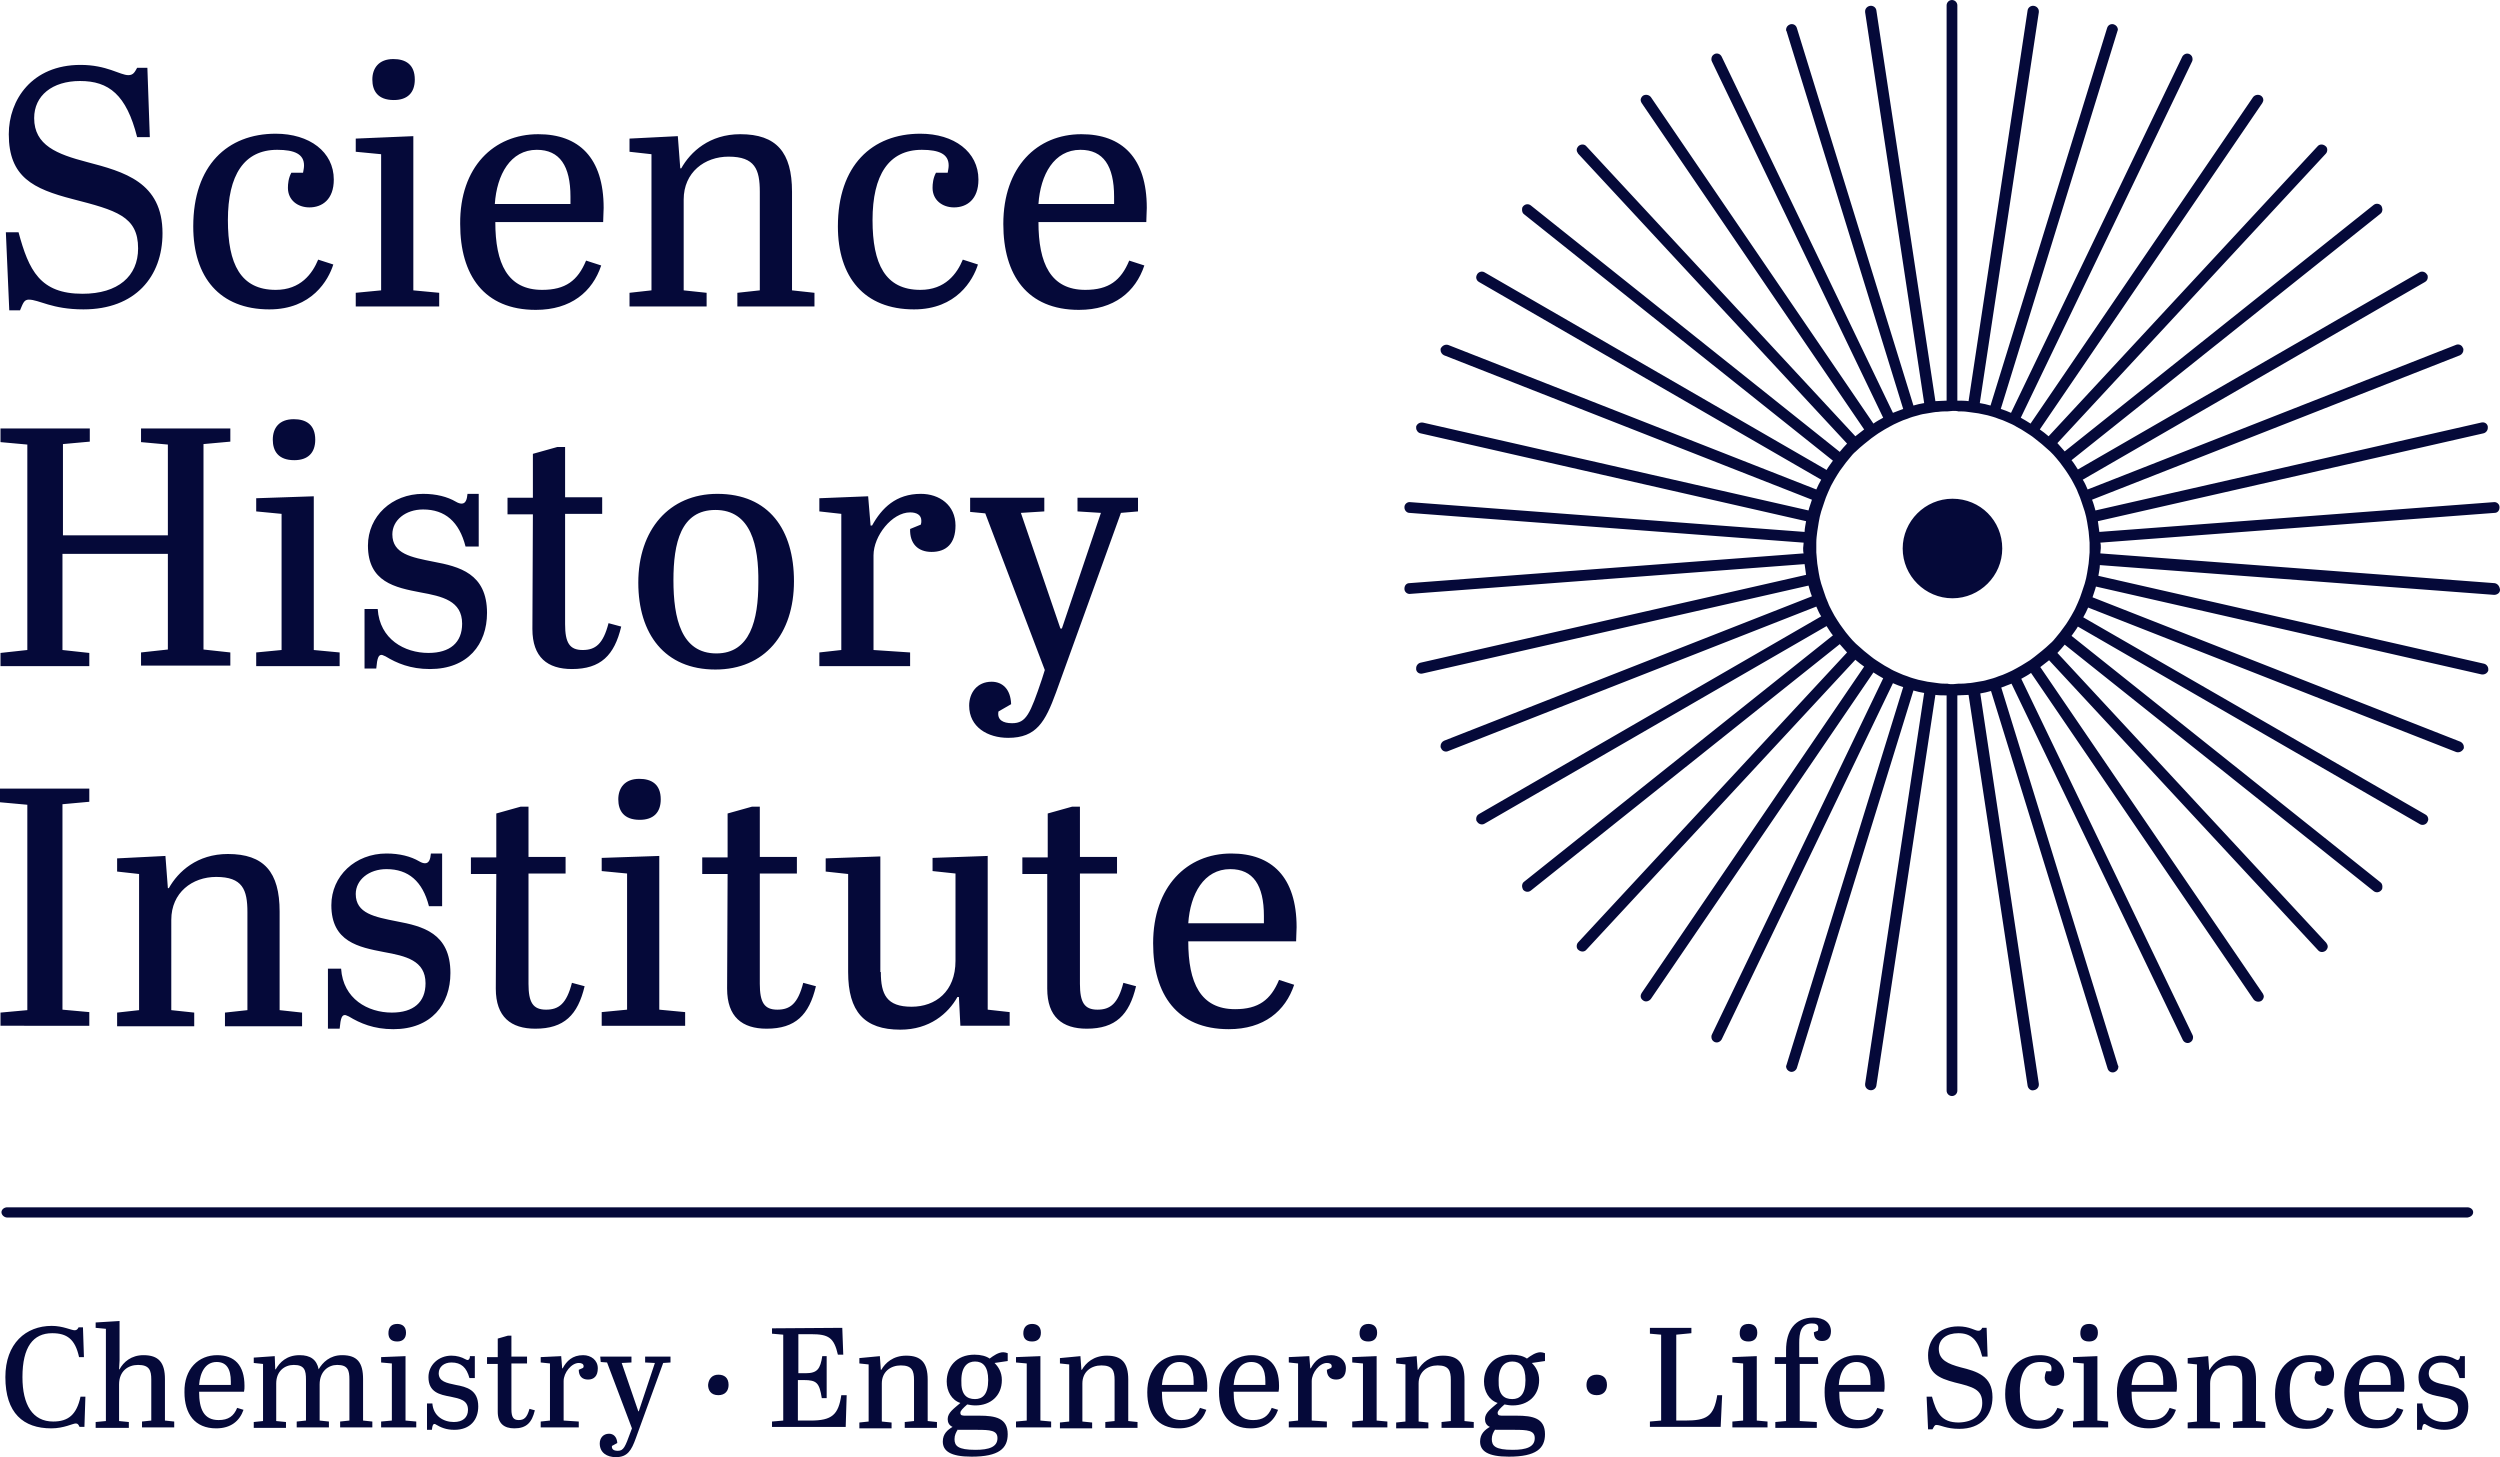 <?xml version="1.0" encoding="utf-8"?>
<!-- Generator: Adobe Illustrator 22.0.1, SVG Export Plug-In . SVG Version: 6.00 Build 0)  -->
<svg version="1.1" id="Layer_1" xmlns="http://www.w3.org/2000/svg" xmlns:xlink="http://www.w3.org/1999/xlink" x="0px" y="0px"
	 viewBox="0 0 512.3 298.6" style="enable-background:new 0 0 512.3 298.6;" xml:space="preserve">
<style type="text/css">
	.st0{fill:#050939;}
</style>
<path class="st0" d="M4.6,282.2c0,5.7,2.1,9.1,6.3,9.1c3.1,0,4.8-1.4,5.6-5.1h1l-0.2,6.2h-1c-0.2-0.4-0.3-0.7-0.8-0.7
	c-0.6,0-2.4,1-5,1c-5.7,0-9.4-3.1-9.4-10.5c0-6.9,4.2-10.5,9.5-10.5c2.3,0,4,0.9,4.7,0.9c0.4,0,0.6-0.2,0.8-0.6H17l0.2,6.1h-1
	c-0.8-3.7-2.5-4.9-5.5-4.9C6.8,273.2,4.6,276,4.6,282.2z M24.5,270.7v8.1l-0.1,1.8h0.1c0.8-1.5,2.4-2.9,4.9-2.9
	c3.1,0,4.4,1.5,4.4,4.9v8.5l1.9,0.2v1.2h-6.6v-1.2l1.9-0.2v-8.4c0-1.9-0.4-3-2.7-3c-2.1,0-3.9,1.3-3.9,4v7.5l2,0.2v1.2h-6.8v-1.2
	l2.1-0.2v-18.9l-2.1-0.2V271L24.5,270.7z M44.5,277.7c3.5,0,5.6,2,5.6,6.3c0,0.4,0,0.8-0.1,1.2h-9.2c0,3.6,1,5.8,4,5.8
	c2,0,3.1-0.8,3.8-2.5l1.3,0.4c-0.8,2.3-2.6,3.8-5.6,3.8c-4.4,0-6.5-3-6.5-7.4C37.7,280.5,40.7,277.7,44.5,277.7z M47.3,283.7v-0.6
	c0-2.6-0.9-4-2.9-4c-2.3,0-3.4,2.1-3.6,4.7h6.5V283.7z M56.3,277.9l0.1,2.7h0.1c0.8-1.4,2.2-2.9,4.9-2.9c2.2,0,3.5,0.9,3.9,2.9
	c0.8-1.4,2.3-2.9,4.8-2.9c3.1,0,4.3,1.5,4.3,4.9v8.5l1.9,0.2v1.2h-6.6v-1.2l1.9-0.2v-8.4c0-1.9-0.3-3-2.5-3c-1.8,0-3.6,1.3-3.6,4
	v7.4l1.9,0.2v1.2h-6.6v-1.2l1.9-0.2v-8.4c0-1.9-0.3-3-2.5-3c-1.9,0-3.6,1.3-3.6,3.8v7.7l2,0.2v1.2H52v-1.2l1.9-0.2v-11.7l-1.9-0.2
	v-1.1L56.3,277.9z M83.1,277.9v13.2l2.2,0.2v1.2h-7.2v-1.2l2.2-0.2v-11.7l-2.2-0.2v-1.1L83.1,277.9z M81.4,271.3
	c1,0,1.8,0.5,1.8,1.8c0,1.1-0.6,1.8-1.8,1.8c-1.4,0-1.8-0.8-1.8-1.7C79.6,272.1,80.1,271.3,81.4,271.3z M87.5,287.6h1.1
	c0.2,2.6,2.3,3.8,4.4,3.8c1.8,0,2.9-0.9,2.9-2.5c0-2-1.7-2.3-3.6-2.7c-2.2-0.4-4.5-0.9-4.5-4c0-2.5,2.1-4.4,4.7-4.4
	c1.1,0,2.1,0.3,2.8,0.7c0.2,0.1,0.4,0.2,0.5,0.2c0.3,0,0.5-0.3,0.5-0.8h1v4.5h-1.1c-0.6-2.2-1.7-3.2-3.7-3.2c-1.5,0-2.6,0.9-2.6,2.2
	c0,1.7,1.6,2,3.5,2.4c2.2,0.4,4.6,1,4.6,4.4c0,2.7-1.6,4.8-4.9,4.8c-1.7,0-2.8-0.5-3.8-1.1c-0.1-0.1-0.2-0.1-0.3-0.1
	c-0.2,0-0.4,0.2-0.5,1.2h-1L87.5,287.6L87.5,287.6z M101.9,279.5h-2.1v-1.4h2.2v-3.8l2.1-0.6h0.7v4.3h3.2v1.4h-3.2v9.4
	c0,1.6,0.4,2.2,1.5,2.2s1.7-0.5,2.2-2.3l1.1,0.3c-0.6,2.5-1.7,3.7-4.2,3.7c-2.1,0-3.4-1-3.4-3.4v-9.8H101.9z M118.6,291.3v1.2h-7.8
	v-1.2l1.9-0.2v-11.7l-1.9-0.2v-1.1l4.2-0.2l0.2,2.5h0.1c0.8-1.5,2-2.7,4.2-2.7c1.6,0,3,1,3,2.7c0,1.6-0.8,2.3-2,2.3s-1.9-0.7-1.9-2
	l0.9-0.4c0-0.1,0.1-0.2,0.1-0.3c0-0.5-0.4-0.7-1-0.7c-1.5,0-3.1,2-3.1,3.7v8.1L118.6,291.3z M123,278h6.4v1.2l-2,0.1l3.4,9.9h0.1
	l3.3-9.9l-2-0.1V278h5.2v1.2l-1.5,0.1l-5.6,15.4c-0.9,2.5-1.7,3.9-4.1,3.9c-1.8,0-3.3-0.9-3.3-2.8c0-1.1,0.7-2,1.9-2
	c0.9,0,1.6,0.6,1.7,1.9l-1.1,0.6c-0.1,0.7,0.4,1,1.2,1c1.2,0,1.5-0.8,2.6-3.8l0.3-0.8l-5.1-13.5l-1.3-0.1L123,278L123,278z
	 M147.2,281.7c1.2,0,2.1,0.6,2.1,2.1c0,1.2-0.7,2.1-2.1,2.1c-1.6,0-2.1-1.1-2.1-2.1C145.2,282.6,145.9,281.7,147.2,281.7z
	 M172.6,272.1l0.2,5.5h-1.1c-0.8-3.5-1.9-4.2-5.5-4.2h-2.6v8h1.5c2.4,0,3-0.9,3.4-3.5h0.9v8.6h-1c-0.5-3.1-1-3.7-3.7-3.7h-1.2v8.3
	h2.6c4.4,0,5.7-1.2,6.3-5.2h1.1l-0.2,6.5h-15.1v-1.1l2.3-0.2v-17.6l-2.3-0.2v-1.1L172.6,272.1L172.6,272.1z M180.3,277.9l0.2,2.8
	h0.1c0.8-1.4,2.4-2.9,5.1-2.9c3.1,0,4.4,1.5,4.4,4.9v8.5l1.9,0.2v1.2h-6.6v-1.2l1.9-0.2v-8.4c0-1.9-0.4-3-2.7-3
	c-2.1,0-3.9,1.3-3.9,3.7v7.8l2,0.2v1.2h-6.6v-1.2l1.9-0.2v-11.7l-1.9-0.2v-1.1L180.3,277.9z M205.6,277.1c0.3,0,0.6,0.1,0.9,0.2v1.6
	l-2.7,0.4c0.8,0.8,1.5,1.9,1.5,3.5c0,3.3-2.4,5.2-5.4,5.2c-0.7,0-1.1-0.1-1.7-0.2c-0.9,0.8-1.4,1.3-1.4,1.7c0,0.6,0.4,0.6,1.2,0.6
	h2.7c3.3,0,5.8,0.5,5.8,3.8c0,2.9-1.8,4.6-7.4,4.6c-4.4,0-5.9-1.2-5.9-3.1c0-1.6,1-2.4,2-3c-0.7-0.3-1-0.9-1-1.6
	c0-1.3,1.2-2.1,2.6-3.3c-1.8-0.6-2.8-2.4-2.8-4.4c0-2.9,1.9-5.5,5.7-5.5c1.3,0,2.4,0.3,3.1,0.8C203.6,277.8,204.6,277.1,205.6,277.1
	z M196.3,292.9c-0.4,0.6-0.7,1.2-0.7,2c0,1.4,0.7,2.2,4.3,2.2c2.8,0,4.5-0.6,4.5-2.4c0-1.6-1.5-1.7-4.2-1.7h-3.9V292.9z
	 M199.8,286.7c1.5,0,2.7-0.9,2.7-3.9c0-2.8-1.1-3.8-2.7-3.8c-1.5,0-2.8,1-2.8,3.9C196.9,285.8,198.1,286.7,199.8,286.7z
	 M213.2,277.9v13.2l2.2,0.2v1.2h-7.2v-1.2l2.2-0.2v-11.7l-2.2-0.2v-1.1L213.2,277.9z M211.5,271.3c1,0,1.8,0.5,1.8,1.8
	c0,1.1-0.6,1.8-1.8,1.8c-1.4,0-1.8-0.8-1.8-1.7C209.7,272.1,210.3,271.3,211.5,271.3z M221.4,277.9l0.2,2.8h0.1
	c0.8-1.4,2.4-2.9,5.1-2.9c3.1,0,4.4,1.5,4.4,4.9v8.5l1.9,0.2v1.2h-6.6v-1.2l1.9-0.2v-8.4c0-1.9-0.4-3-2.7-3c-2.1,0-3.9,1.3-3.9,3.7
	v7.8l2,0.2v1.2h-6.6v-1.2l1.9-0.2v-11.7l-1.9-0.2v-1.1L221.4,277.9z M241.8,277.7c3.5,0,5.6,2,5.6,6.3c0,0.4,0,0.8-0.1,1.2h-9.2
	c0,3.6,1,5.8,4,5.8c2,0,3.1-0.8,3.8-2.5l1.3,0.4c-0.8,2.3-2.6,3.8-5.6,3.8c-4.4,0-6.5-3-6.5-7.4C235.1,280.5,238,277.7,241.8,277.7z
	 M244.6,283.7v-0.6c0-2.6-0.9-4-2.9-4c-2.3,0-3.4,2.1-3.6,4.7h6.5V283.7z M256.5,277.7c3.5,0,5.6,2,5.6,6.3c0,0.4,0,0.8-0.1,1.2
	h-9.2c0,3.6,1,5.8,4,5.8c2,0,3.1-0.8,3.8-2.5l1.3,0.4c-0.8,2.3-2.6,3.8-5.6,3.8c-4.4,0-6.5-3-6.5-7.4
	C249.7,280.5,252.7,277.7,256.5,277.7z M259.3,283.7v-0.6c0-2.6-0.9-4-2.9-4c-2.3,0-3.4,2.1-3.6,4.7h6.5V283.7z M271.9,291.3v1.2
	h-7.8v-1.2l1.9-0.2v-11.7l-1.9-0.2v-1.1l4.2-0.2l0.2,2.5h0.1c0.8-1.5,2-2.7,4.2-2.7c1.6,0,3,1,3,2.7c0,1.6-0.8,2.3-2,2.3
	s-1.9-0.7-1.9-2l0.9-0.4c0-0.1,0.1-0.2,0.1-0.3c0-0.5-0.4-0.7-1-0.7c-1.5,0-3.1,2-3.1,3.7v8.1L271.9,291.3z M282.1,277.9v13.2
	l2.2,0.2v1.2h-7.2v-1.2l2.2-0.2v-11.7l-2.2-0.2v-1.1L282.1,277.9z M280.4,271.3c1,0,1.8,0.5,1.8,1.8c0,1.1-0.6,1.8-1.8,1.8
	c-1.4,0-1.8-0.8-1.8-1.7C278.6,272.1,279.2,271.3,280.4,271.3z M290.3,277.9l0.2,2.8h0.1c0.8-1.4,2.4-2.9,5.1-2.9
	c3.1,0,4.4,1.5,4.4,4.9v8.5l1.9,0.2v1.2h-6.6v-1.2l1.9-0.2v-8.4c0-1.9-0.4-3-2.7-3c-2.1,0-3.9,1.3-3.9,3.7v7.8l2,0.2v1.2h-6.6v-1.2
	l1.9-0.2v-11.7l-1.9-0.2v-1.1L290.3,277.9z M315.7,277.1c0.3,0,0.6,0.1,0.9,0.2v1.6l-2.7,0.4c0.8,0.8,1.5,1.9,1.5,3.5
	c0,3.3-2.4,5.2-5.4,5.2c-0.7,0-1.1-0.1-1.7-0.2c-0.9,0.8-1.4,1.3-1.4,1.7c0,0.6,0.4,0.6,1.2,0.6h2.7c3.3,0,5.8,0.5,5.8,3.8
	c0,2.9-1.8,4.6-7.4,4.6c-4.4,0-5.9-1.2-5.9-3.1c0-1.6,1-2.4,2-3c-0.7-0.3-1-0.9-1-1.6c0-1.3,1.2-2.1,2.6-3.3
	c-1.8-0.6-2.8-2.4-2.8-4.4c0-2.9,1.9-5.5,5.7-5.5c1.3,0,2.4,0.3,3.1,0.8C313.7,277.8,314.7,277.1,315.7,277.1z M306.4,292.9
	c-0.4,0.6-0.7,1.2-0.7,2c0,1.4,0.7,2.2,4.3,2.2c2.8,0,4.5-0.6,4.5-2.4c0-1.6-1.5-1.7-4.2-1.7h-3.9V292.9z M309.9,286.7
	c1.5,0,2.7-0.9,2.7-3.9c0-2.8-1.1-3.8-2.7-3.8c-1.5,0-2.8,1-2.8,3.9C307,285.8,308.2,286.7,309.9,286.7z M327.2,281.7
	c1.2,0,2.1,0.6,2.1,2.1c0,1.2-0.7,2.1-2.1,2.1c-1.6,0-2.1-1.1-2.1-2.1C325.1,282.6,325.8,281.7,327.2,281.7z M346.6,272.1v1.1
	l-3.1,0.3v17.6h1.8c4.4,0,5.9-0.8,6.6-5.2h1l-0.3,6.5h-14.5v-1.1l2.3-0.2v-17.6l-2.3-0.2v-1.2L346.6,272.1L346.6,272.1z M360,277.9
	v13.2l2.2,0.2v1.2H355v-1.2l2.2-0.2v-11.7l-2.2-0.2v-1.1L360,277.9z M358.3,271.3c1,0,1.8,0.5,1.8,1.8c0,1.1-0.6,1.8-1.8,1.8
	c-1.4,0-1.8-0.8-1.8-1.7C356.5,272.1,357,271.3,358.3,271.3z M372.6,279.5h-3.8v11.7l3.5,0.2v1.2h-8.5v-1.2l2.2-0.2v-11.7h-2.3v-1.4
	h2.3v-1.4c0-4,1.8-6.7,5.6-6.7c2.2,0,3.6,1.1,3.6,2.8c0,1.2-0.6,2-1.8,2s-1.7-0.7-1.7-1.8l0.8-0.3c0.1-0.2,0.1-0.4,0.1-0.6
	c0-0.7-0.5-0.9-1.3-0.9c-2.3,0-2.6,2-2.6,4v2.9h3.8L372.6,279.5L372.6,279.5z M380.6,277.7c3.5,0,5.6,2,5.6,6.3c0,0.4,0,0.8-0.1,1.2
	h-9.2c0,3.6,1,5.8,4,5.8c2,0,3.1-0.8,3.8-2.5l1.3,0.4c-0.8,2.3-2.6,3.8-5.6,3.8c-4.4,0-6.5-3-6.5-7.4
	C373.8,280.5,376.7,277.7,380.6,277.7z M383.3,283.7v-0.6c0-2.6-0.9-4-2.9-4c-2.3,0-3.4,2.1-3.6,4.7h6.5V283.7z M406.2,287.5
	c0-2.8-1.9-3.3-5.6-4.2c-3.4-0.9-5.5-1.9-5.5-5.6c0-2.9,1.9-5.9,6.2-5.9c2.3,0,3.4,0.9,4.1,0.9c0.4,0,0.6-0.2,0.8-0.6h0.9l0.2,5.9
	h-1.1c-0.9-3.6-2.4-4.8-4.9-4.8c-2.4,0-4,1.2-4,3.2c0,2.3,1.9,3.1,4.5,3.8c3.2,0.8,6.5,1.7,6.5,6.1c0,3.7-2.3,6.5-6.8,6.5
	c-2.7,0-3.8-0.8-4.7-0.8c-0.4,0-0.5,0.4-0.8,0.9h-0.9l-0.3-6.7h1.1c0.9,3.3,1.9,5.3,5.5,5.3C404.5,291.4,406.2,289.9,406.2,287.5z
	 M413.9,285.1c0,3.8,1.1,6,4.1,6c2.1,0,3.1-1.4,3.6-2.6l1.3,0.4c-0.4,1.3-1.8,3.9-5.5,3.9c-4.3,0-6.5-2.8-6.5-7.1c0-5.2,2.9-8,7.1-8
	c2.9,0,5,1.6,5,3.9c0,1.7-1,2.4-2.1,2.4c-1,0-1.9-0.6-1.9-1.7c0-0.3,0.1-0.8,0.3-1.3h1c0.1-0.2,0.1-0.4,0.1-0.6c0-1-0.8-1.3-2.3-1.3
	C415.3,279.1,413.9,281.2,413.9,285.1z M429.8,277.9v13.2l2.2,0.2v1.2h-7.2v-1.2l2.2-0.2v-11.7l-2.2-0.2v-1.1L429.8,277.9z
	 M428.1,271.3c1,0,1.8,0.5,1.8,1.8c0,1.1-0.6,1.8-1.8,1.8c-1.4,0-1.8-0.8-1.8-1.7C426.3,272.1,426.8,271.3,428.1,271.3z
	 M440.5,277.7c3.5,0,5.6,2,5.6,6.3c0,0.4,0,0.8-0.1,1.2h-9.2c0,3.6,1,5.8,4,5.8c2,0,3.1-0.8,3.8-2.5l1.3,0.4
	c-0.8,2.3-2.6,3.8-5.6,3.8c-4.4,0-6.5-3-6.5-7.4C433.8,280.5,436.7,277.7,440.5,277.7z M443.3,283.7v-0.6c0-2.6-0.9-4-2.9-4
	c-2.3,0-3.4,2.1-3.6,4.7h6.5V283.7z M452.5,277.9l0.2,2.8h0.1c0.8-1.4,2.4-2.9,5.1-2.9c3.1,0,4.4,1.5,4.4,4.9v8.5l1.9,0.2v1.2h-6.6
	v-1.2l1.9-0.2v-8.4c0-1.9-0.4-3-2.7-3c-2.1,0-3.9,1.3-3.9,3.7v7.8l2,0.2v1.2h-6.6v-1.2l1.9-0.2v-11.7l-1.9-0.2v-1.1L452.5,277.9z
	 M469.2,285.1c0,3.8,1.1,6,4.1,6c2.1,0,3.1-1.4,3.6-2.6l1.3,0.4c-0.4,1.3-1.8,3.9-5.5,3.9c-4.3,0-6.5-2.8-6.5-7.1c0-5.2,2.9-8,7.1-8
	c2.9,0,5,1.6,5,3.9c0,1.7-1,2.4-2.1,2.4c-1,0-1.9-0.6-1.9-1.7c0-0.3,0.1-0.8,0.3-1.3h1c0.1-0.2,0.1-0.4,0.1-0.6c0-1-0.8-1.3-2.3-1.3
	C470.6,279.1,469.2,281.2,469.2,285.1z M487.1,277.7c3.5,0,5.6,2,5.6,6.3c0,0.4,0,0.8-0.1,1.2h-9.2c0,3.6,1,5.8,4,5.8
	c2,0,3.1-0.8,3.8-2.5l1.3,0.4c-0.8,2.3-2.6,3.8-5.6,3.8c-4.4,0-6.5-3-6.5-7.4C480.4,280.5,483.3,277.7,487.1,277.7z M489.9,283.7
	v-0.6c0-2.6-0.9-4-2.9-4c-2.3,0-3.4,2.1-3.6,4.7h6.5V283.7z M495.3,287.6h1.1c0.2,2.6,2.3,3.8,4.4,3.8c1.8,0,2.9-0.9,2.9-2.5
	c0-2-1.7-2.3-3.6-2.7c-2.2-0.4-4.5-0.9-4.5-4c0-2.5,2.1-4.4,4.7-4.4c1.1,0,2.1,0.3,2.8,0.7c0.2,0.1,0.4,0.2,0.5,0.2
	c0.3,0,0.5-0.3,0.5-0.8h1v4.5H504c-0.6-2.2-1.7-3.2-3.7-3.2c-1.5,0-2.6,0.9-2.6,2.2c0,1.7,1.6,2,3.5,2.4c2.2,0.4,4.6,1,4.6,4.4
	c0,2.7-1.6,4.8-4.9,4.8c-1.7,0-2.8-0.5-3.8-1.1c-0.1-0.1-0.2-0.1-0.3-0.1c-0.2,0-0.4,0.2-0.5,1.2h-1L495.3,287.6L495.3,287.6z
	 M28.3,50.9c0-6.6-4.5-7.8-13.4-10.1C6.8,38.7,1.8,36.3,1.8,27.5c0-7,4.7-14.2,14.7-14.2c5.4,0,8.1,2.1,9.8,2.1c1,0,1.3-0.6,1.8-1.5
	h2.1l0.5,14.2h-2.6c-2.2-8.7-5.8-11.5-11.7-11.5c-5.7,0-9.4,3-9.4,7.6c0,5.6,4.7,7.4,10.8,9c7.6,2,15.5,4.1,15.5,14.6
	c0,8.9-5.6,15.6-16.2,15.6c-6.5,0-9.1-2-11.2-2c-1,0-1.2,0.8-1.8,2.2H1.9l-0.7-16h2.6c2.1,7.8,4.4,12.6,13.1,12.6
	C24.2,60.2,28.3,56.6,28.3,50.9z M46.7,45.1c0,9,2.6,14.3,9.8,14.3c5.1,0,7.5-3.3,8.7-6.2l3.1,1c-1,3.2-4.4,9.2-13.1,9.2
	c-10.2,0-15.6-6.6-15.6-17c0-12.5,7-19,16.9-19c6.9,0,11.9,3.7,11.9,9.4c0,4.1-2.4,5.7-5,5.7c-2.4,0-4.4-1.5-4.4-4
	c0-0.8,0.1-2,0.7-3.1h2.4c0.1-0.6,0.2-1,0.2-1.5c0-2.3-1.9-3.2-5.5-3.2C50,30.7,46.7,35.9,46.7,45.1z M84.7,27.9v31.6L90,60v2.8
	H72.9V60l5.2-0.5V31.6l-5.2-0.5v-2.7L84.7,27.9z M80.6,12.1c2.5,0,4.4,1.1,4.4,4.2c0,2.7-1.5,4.2-4.3,4.2c-3.3,0-4.4-1.9-4.4-4.2
	S77.6,12.1,80.6,12.1z M110.3,27.5c8.3,0,13.4,4.8,13.4,15.1c0,0.9-0.1,1.9-0.1,2.9h-22.1c0,8.5,2.5,13.9,9.6,13.9
	c4.8,0,7.3-1.9,9-6l3.1,1c-1.8,5.4-6.2,9.1-13.4,9.1c-10.6,0-15.5-7.1-15.5-17.6C94.2,34.2,101.2,27.5,110.3,27.5z M116.9,41.8v-1.5
	c0-6.3-2.2-9.6-6.9-9.6c-5.4,0-8.2,5.1-8.6,11.1H116.9z M138.9,27.9l0.5,6.6h0.2c1.9-3.4,5.8-7,12.1-7c7.4,0,10.6,3.7,10.6,11.8
	v20.2l4.6,0.5v2.8h-15.8V60l4.6-0.5V39.3c0-4.6-1-7.2-6.4-7.2c-4.9,0-9.2,3.2-9.2,8.8v18.6l4.7,0.5v2.8H129V60l4.5-0.5V31.6
	l-4.5-0.5v-2.7L138.9,27.9z M178.8,45.1c0,9,2.6,14.3,9.8,14.3c5.1,0,7.5-3.3,8.7-6.2l3.1,1c-1,3.2-4.4,9.2-13.1,9.2
	c-10.2,0-15.6-6.6-15.6-17c0-12.5,7-19,16.9-19c6.9,0,11.9,3.7,11.9,9.4c0,4.1-2.4,5.7-5,5.7c-2.4,0-4.4-1.5-4.4-4
	c0-0.8,0.1-2,0.7-3.1h2.4c0.1-0.6,0.2-1,0.2-1.5c0-2.3-1.9-3.2-5.5-3.2C182.1,30.7,178.8,35.9,178.8,45.1z M221.6,27.5
	c8.3,0,13.4,4.8,13.4,15.1c0,0.9-0.1,1.9-0.1,2.9h-22.1c0,8.5,2.5,13.9,9.6,13.9c4.8,0,7.3-1.9,9-6l3.1,1c-1.8,5.4-6.2,9.1-13.4,9.1
	c-10.6,0-15.5-7.1-15.5-17.6C205.6,34.2,212.5,27.5,221.6,27.5z M228.3,41.8v-1.5c0-6.3-2.2-9.6-6.9-9.6c-5.4,0-8.2,5.1-8.6,11.1
	H228.3z M12.8,109.7h21.6V91.1l-5.5-0.5v-2.8h18.3v2.7L41.7,91v42.1l5.5,0.6v2.7H28.9v-2.7l5.5-0.6v-19.6H12.8v19.7l5.5,0.6v2.7H0.1
	v-2.7l5.5-0.6V91.1l-5.5-0.5v-2.8h18.3v2.7L12.9,91v18.7H12.8z M64.3,101.7v31.5l5.3,0.5v2.8H52.5v-2.8l5.2-0.5v-27.9l-5.2-0.5v-2.7
	L64.3,101.7z M60.2,85.9c2.5,0,4.4,1.1,4.4,4.2c0,2.7-1.5,4.2-4.3,4.2c-3.3,0-4.4-1.9-4.4-4.2C55.9,87.7,57.2,85.9,60.2,85.9z
	 M74.7,124.8h2.7c0.4,6.2,5.5,9,10.4,9c4.4,0,6.9-2.1,6.9-6c0-4.7-4.1-5.6-8.5-6.4c-5.2-1-10.8-2.1-10.8-9.6c0-6,4.9-10.6,11.3-10.6
	c2.7,0,5,0.6,6.7,1.6c0.5,0.3,0.9,0.4,1.2,0.4c0.8,0,1.1-0.8,1.2-2h2.3V112h-2.7c-1.3-5.1-4.2-7.6-8.7-7.6c-3.6,0-6.3,2.2-6.3,5.1
	c0,4,3.9,4.7,8.4,5.6c5.3,1,11,2.4,11,10.5c0,6.4-3.9,11.5-11.7,11.5c-4,0-6.8-1.2-9.1-2.6c-0.3-0.1-0.6-0.3-0.8-0.3
	c-0.6,0-0.9,0.5-1.1,2.8h-2.4L74.7,124.8L74.7,124.8z M109.2,105.4H104V102h5.2v-9l5-1.4h1.6v10.3h7.6v3.4h-7.6v22.6
	c0,3.8,0.9,5.3,3.6,5.3c2.6,0,4.2-1.2,5.3-5.5l2.6,0.7c-1.4,5.9-4.2,8.7-10.1,8.7c-5,0-8.1-2.4-8.1-8.2L109.2,105.4L109.2,105.4z
	 M147,101.2c10.6,0,15.7,7.4,15.7,17.9c0,10.8-6,18.1-16.1,18.1c-10.4,0-15.8-7.3-15.8-17.8C130.8,108.6,137.1,101.2,147,101.2z
	 M146.6,104.5c-7.1,0-8.6,6.8-8.6,14.4c0,7.8,1.6,15,8.8,15c6.9,0,8.6-6.8,8.6-14.5C155.5,111.8,153.9,104.5,146.6,104.5z
	 M186.5,133.7v2.8h-18.6v-2.8l4.5-0.5v-27.9l-4.5-0.5v-2.7l10-0.4l0.5,6h0.3c2-3.6,4.9-6.5,10-6.5c3.8,0,7.1,2.3,7.1,6.5
	c0,3.7-1.9,5.4-4.9,5.4c-2.8,0-4.5-1.7-4.4-4.7l2.2-0.9c0.1-0.3,0.1-0.6,0.1-0.8c0-1.2-1-1.7-2.3-1.7c-3.7,0-7.5,4.8-7.5,8.8v19.4
	L186.5,133.7z M198.7,102H214v2.8l-4.8,0.3l8.1,23.7h0.3l8-23.7l-4.8-0.3V102h12.4v2.8l-3.5,0.3l-13.3,36.8c-2.2,6-4,9.3-9.8,9.3
	c-4.2,0-8-2.2-8-6.6c0-2.6,1.6-4.9,4.6-4.9c2.2,0,3.9,1.5,4,4.6l-2.6,1.5c-0.3,1.7,0.9,2.4,2.8,2.4c2.9,0,3.7-1.9,6.1-9l0.6-1.9
	l-12.2-32.1l-3.1-0.3V102H198.7z M5.5,164.9L0,164.4v-2.8h18.3v2.7l-5.5,0.5v42.1l5.5,0.5v2.8H0.1v-2.7l5.5-0.5v-42.1H5.5z
	 M33.9,175.4l0.5,6.6h0.2c1.9-3.4,5.8-7,12.1-7c7.4,0,10.6,3.7,10.6,11.8V207l4.6,0.5v2.8H46.1v-2.8l4.6-0.5v-20.1
	c0-4.6-1-7.2-6.4-7.2c-4.9,0-9.2,3.2-9.2,8.8V207l4.7,0.5v2.8H24v-2.8l4.5-0.5v-27.9l-4.5-0.5v-2.7L33.9,175.4z M67.2,198.5h2.7
	c0.4,6.2,5.5,9,10.4,9c4.4,0,6.9-2.1,6.9-6c0-4.7-4.1-5.6-8.5-6.4c-5.2-1-10.8-2.1-10.8-9.6c0-6,4.9-10.6,11.3-10.6
	c2.7,0,5,0.6,6.7,1.6c0.5,0.3,0.9,0.4,1.2,0.4c0.8,0,1.1-0.8,1.2-2h2.3v10.8h-2.7c-1.3-5.1-4.2-7.6-8.7-7.6c-3.6,0-6.3,2.2-6.3,5.1
	c0,4,3.9,4.7,8.4,5.6c5.3,1,11,2.4,11,10.6c0,6.4-3.9,11.5-11.7,11.5c-4,0-6.8-1.2-9.1-2.6c-0.3-0.1-0.6-0.3-0.8-0.3
	c-0.6,0-0.9,0.5-1.1,2.8h-2.4L67.2,198.5L67.2,198.5z M101.7,179.1h-5.2v-3.4h5.2v-9l5-1.4h1.6v10.3h7.6v3.4h-7.6v22.6
	c0,3.8,0.9,5.3,3.6,5.3c2.6,0,4.2-1.2,5.3-5.5l2.6,0.7c-1.4,5.9-4.2,8.7-10.1,8.7c-5,0-8.1-2.4-8.1-8.2L101.7,179.1L101.7,179.1z
	 M135.1,175.4v31.5l5.3,0.5v2.8h-17.1v-2.8l5.2-0.5V179l-5.2-0.5v-2.7L135.1,175.4z M131,159.6c2.5,0,4.4,1.1,4.4,4.2
	c0,2.7-1.5,4.2-4.3,4.2c-3.3,0-4.4-1.9-4.4-4.2C126.7,161.5,128,159.6,131,159.6z M149.1,179.1h-5.2v-3.4h5.2v-9l5-1.4h1.6v10.3h7.6
	v3.4h-7.6v22.6c0,3.8,0.9,5.3,3.6,5.3c2.6,0,4.2-1.2,5.3-5.5l2.6,0.7c-1.4,5.9-4.2,8.7-10.1,8.7c-5,0-8.1-2.4-8.1-8.2L149.1,179.1
	L149.1,179.1z M180.5,199.2c0,4.6,1.2,7.1,6.3,7.1c4.9,0,9-3.1,9-9.4V179l-4.7-0.5v-2.7l11.3-0.4v31.5l4.5,0.5v2.8h-10.1l-0.3-5.9
	h-0.3c-1.9,3.4-5.7,6.7-11.7,6.7c-7.4,0-10.7-3.7-10.7-11.8v-20.1l-4.6-0.5v-2.7l11.2-0.4v23.7H180.5z M214.7,179.1h-5.2v-3.4h5.2
	v-9l5-1.4h1.6v10.3h7.6v3.4h-7.6v22.6c0,3.8,0.9,5.3,3.6,5.3c2.6,0,4.2-1.2,5.3-5.5l2.6,0.7c-1.4,5.9-4.2,8.7-10.1,8.7
	c-5,0-8.1-2.4-8.1-8.2v-23.5H214.7z M252.3,174.9c8.3,0,13.4,4.8,13.4,15.1c0,0.9-0.1,1.9-0.1,2.9h-22.1c0,8.5,2.5,13.9,9.6,13.9
	c4.8,0,7.3-1.9,9-6l3.1,1c-1.8,5.4-6.2,9.1-13.4,9.1c-10.6,0-15.5-7.1-15.5-17.6C236.3,181.7,243.2,174.9,252.3,174.9z M259,189.2
	v-1.5c0-6.3-2.2-9.6-6.9-9.6c-5.4,0-8.2,5.1-8.6,11.1H259z M506.8,248.4L506.8,248.4c0-0.6-0.6-1-1.2-1H1.5c-0.7,0-1.2,0.5-1.2,1
	l0,0c0,0.6,0.6,1.1,1.2,1.1h504.1C506.3,249.4,506.8,249,506.8,248.4z M511.2,119.5l-80.8-6.1c0-0.4,0.1-0.7,0.1-1.1
	c0-0.4,0-0.8-0.1-1.1l80.8-6.1c0.6,0,1-0.5,1-1.1v-0.1c0-0.6-0.6-1.1-1.2-1l-80.8,6.1c-0.1-0.8-0.2-1.5-0.3-2.2l79-18
	c0.5-0.1,0.9-0.6,0.9-1.1c0-0.1,0-0.2,0-0.3c-0.1-0.6-0.7-1-1.4-0.8l-79,18c-0.2-0.7-0.4-1.5-0.7-2.2l75.4-29.6
	c0.4-0.2,0.7-0.6,0.7-1.1c0-0.1,0-0.3-0.1-0.4c-0.2-0.6-0.9-0.9-1.5-0.6l-75.4,29.6c-0.3-0.7-0.6-1.4-1-2l70.1-40.5
	c0.4-0.2,0.6-0.6,0.6-1c0-0.2,0-0.4-0.2-0.6c-0.3-0.5-1-0.7-1.5-0.4l-70,40.4c-0.4-0.6-0.8-1.3-1.3-1.9l63.3-50.5
	c0.3-0.2,0.4-0.6,0.4-0.9c0-0.2-0.1-0.5-0.2-0.7c-0.4-0.5-1.1-0.6-1.6-0.2l-63.3,50.5c-0.5-0.6-1-1.1-1.5-1.7l55-59.3
	c0.2-0.2,0.3-0.5,0.3-0.8s-0.1-0.6-0.4-0.8c-0.5-0.4-1.2-0.4-1.6,0.1l-55.1,59.4c-0.6-0.5-1.2-1-1.8-1.4l45.6-66.9
	c0.1-0.2,0.2-0.4,0.2-0.6c0-0.4-0.2-0.7-0.5-0.9c-0.5-0.3-1.2-0.2-1.6,0.3l-45.6,66.9c-0.6-0.4-1.3-0.8-2-1.2l35.1-73
	c0.1-0.2,0.1-0.3,0.1-0.5c0-0.4-0.2-0.8-0.6-1c-0.6-0.3-1.2,0-1.5,0.5l-35.1,73c-0.7-0.3-1.4-0.6-2.1-0.8l23.9-77.4
	c0-0.1,0.1-0.2,0.1-0.3c0-0.5-0.3-0.9-0.8-1.1c-0.6-0.2-1.2,0.1-1.4,0.7l-23.9,77.4c-0.7-0.2-1.5-0.4-2.2-0.5l12.1-80.1
	c0-0.1,0-0.1,0-0.2c0-0.5-0.4-1-1-1.1c-0.6-0.1-1.2,0.3-1.3,0.9l-12.1,80.1c-0.7-0.1-1.5-0.1-2.3-0.1v-81c0-0.6-0.5-1.1-1.1-1.1
	c-0.6,0-1.1,0.5-1.1,1.1v81c-0.8,0-1.5,0.1-2.3,0.1L384.5,2.1c-0.1-0.6-0.7-1-1.3-0.9s-1,0.6-1,1.1c0,0.1,0,0.1,0,0.2l12.1,80.1
	c-0.7,0.1-1.5,0.3-2.2,0.5L368.2,5.7c-0.2-0.6-0.8-0.9-1.4-0.7c-0.5,0.2-0.8,0.6-0.8,1.1c0,0.1,0,0.2,0.1,0.3L390,83.8
	c-0.7,0.3-1.4,0.5-2.1,0.8l-35.1-73c-0.3-0.6-1-0.8-1.5-0.5c-0.4,0.2-0.6,0.6-0.6,1c0,0.2,0,0.3,0.1,0.5l35.1,73
	c-0.7,0.4-1.3,0.7-2,1.2l-45.6-66.9c-0.4-0.5-1.1-0.6-1.6-0.3c-0.3,0.2-0.5,0.6-0.5,0.9c0,0.2,0.1,0.4,0.2,0.6L382,88
	c-0.6,0.5-1.2,0.9-1.8,1.4L325.1,30c-0.4-0.5-1.1-0.5-1.6-0.1c-0.2,0.2-0.4,0.5-0.4,0.8s0.1,0.5,0.3,0.8l55.1,59.4
	c-0.5,0.5-1,1.1-1.5,1.7l-63.3-50.5c-0.5-0.4-1.2-0.3-1.6,0.2c-0.2,0.2-0.2,0.5-0.2,0.7c0,0.3,0.1,0.7,0.4,0.9l63.3,50.5
	c-0.4,0.6-0.9,1.2-1.3,1.9l-70.1-40.5c-0.5-0.3-1.2-0.1-1.5,0.4c-0.1,0.2-0.2,0.4-0.2,0.6c0,0.4,0.2,0.8,0.6,1l70.1,40.5
	c-0.4,0.7-0.7,1.3-1,2l-75.4-29.6c-0.6-0.2-1.2,0.1-1.5,0.6c-0.1,0.1-0.1,0.3-0.1,0.4c0,0.5,0.3,0.9,0.7,1.1l75.4,29.6
	c-0.2,0.7-0.5,1.4-0.7,2.2l-79-18c-0.6-0.1-1.2,0.2-1.4,0.8c0,0.1,0,0.2,0,0.3c0,0.5,0.4,1,0.9,1.1l79,18c-0.1,0.7-0.3,1.5-0.3,2.2
	l-80.8-6.1c-0.6-0.1-1.2,0.4-1.2,1v0.1c0,0.6,0.5,1.1,1,1.1l80.8,6.1c0,0.4-0.1,0.8-0.1,1.1c0,0.4,0,0.8,0.1,1.1l-80.8,6.1
	c-0.6,0-1,0.5-1,1.1v0.1c0,0.6,0.6,1.1,1.2,1l80.8-6.1c0.1,0.8,0.2,1.5,0.3,2.2l-79,18c-0.5,0.1-0.9,0.6-0.9,1.1c0,0.1,0,0.2,0,0.3
	c0.1,0.6,0.7,1,1.4,0.8l79-18c0.2,0.7,0.4,1.5,0.7,2.2l-75.4,29.6c-0.4,0.2-0.7,0.6-0.7,1.1c0,0.1,0,0.3,0.1,0.4
	c0.2,0.6,0.9,0.9,1.5,0.6l75.4-29.6c0.3,0.7,0.6,1.4,1,2l-70.1,40.5c-0.4,0.2-0.6,0.6-0.6,1c0,0.2,0,0.4,0.2,0.6
	c0.3,0.5,1,0.7,1.5,0.4l70.1-40.5c0.4,0.6,0.8,1.3,1.3,1.9l-63.3,50.5c-0.3,0.2-0.4,0.6-0.4,0.9c0,0.2,0.1,0.5,0.2,0.7
	c0.4,0.5,1.1,0.6,1.6,0.2L377,132c0.5,0.6,1,1.1,1.5,1.7l-55.1,59.4c-0.2,0.2-0.3,0.5-0.3,0.8c0,0.3,0.1,0.6,0.4,0.8
	c0.5,0.4,1.2,0.4,1.6-0.1l55.1-59.4c0.6,0.5,1.2,1,1.8,1.4l-45.6,66.9c-0.1,0.2-0.2,0.4-0.2,0.6c0,0.4,0.2,0.7,0.5,0.9
	c0.5,0.4,1.2,0.2,1.6-0.3l45.6-66.9c0.6,0.4,1.3,0.8,2,1.2l-35.1,73c-0.1,0.2-0.1,0.3-0.1,0.5c0,0.4,0.2,0.8,0.6,1
	c0.6,0.3,1.2,0,1.5-0.5l35.1-73c0.7,0.3,1.4,0.6,2.1,0.8l-23.9,77.4c0,0.1-0.1,0.2-0.1,0.3c0,0.5,0.3,0.9,0.8,1.1
	c0.6,0.2,1.2-0.2,1.4-0.7l23.9-77.4c0.7,0.2,1.5,0.4,2.2,0.5l-12.1,80.1c0,0.1,0,0.1,0,0.2c0,0.5,0.4,1,1,1.1
	c0.6,0.1,1.2-0.3,1.3-0.9l12.1-80.1c0.7,0.1,1.5,0.1,2.3,0.1v81c0,0.6,0.5,1.1,1.1,1.1c0.6,0,1.1-0.5,1.1-1.1v-81
	c0.8,0,1.5-0.1,2.3-0.1l12.1,80.1c0.1,0.6,0.7,1.1,1.3,0.9c0.6-0.1,1-0.6,1-1.1c0-0.1,0-0.1,0-0.2l-12-80c0.7-0.1,1.5-0.3,2.2-0.5
	l23.9,77.4c0.2,0.6,0.8,0.9,1.4,0.7c0.5-0.2,0.8-0.6,0.8-1.1c0-0.1,0-0.2-0.1-0.3l-23.9-77.4c0.7-0.3,1.4-0.5,2.1-0.8l35.1,73
	c0.3,0.6,1,0.8,1.5,0.5c0.4-0.2,0.6-0.6,0.6-1c0-0.2,0-0.3-0.1-0.5l-35.1-73c0.7-0.4,1.3-0.7,2-1.2l45.6,66.9
	c0.4,0.5,1.1,0.6,1.6,0.3c0.3-0.2,0.5-0.6,0.5-0.9c0-0.2-0.1-0.4-0.2-0.6l-45.6-66.9c0.6-0.5,1.2-0.9,1.8-1.4l55.1,59.4
	c0.4,0.5,1.1,0.5,1.6,0.1c0.2-0.2,0.4-0.5,0.4-0.8c0-0.3-0.1-0.5-0.3-0.8l-55.1-59.4c0.5-0.5,1-1.1,1.5-1.7l63.3,50.5
	c0.5,0.4,1.2,0.3,1.6-0.2c0.2-0.2,0.2-0.5,0.2-0.7c0-0.3-0.1-0.7-0.4-0.9l-63.3-50.5c0.4-0.6,0.9-1.2,1.3-1.9l70.1,40.5
	c0.5,0.3,1.2,0.1,1.5-0.4c0.1-0.2,0.2-0.4,0.2-0.6c0-0.4-0.2-0.8-0.6-1l-70.1-40.4c0.4-0.7,0.7-1.3,1-2l75.4,29.6
	c0.6,0.2,1.2-0.1,1.5-0.6c0.1-0.1,0.1-0.3,0.1-0.4c0-0.5-0.3-0.9-0.7-1.1l-75.4-29.6c0.2-0.7,0.5-1.4,0.7-2.2l79,18
	c0.6,0.1,1.2-0.2,1.4-0.8c0-0.1,0-0.2,0-0.3c0-0.5-0.4-1-0.9-1.1l-79-18c0.1-0.7,0.3-1.5,0.3-2.2l80.8,6.1c0.6,0,1.2-0.4,1.2-1v-0.1
	C512.2,120.1,511.8,119.6,511.2,119.5z M428,115.5c-0.1,0.6-0.2,1.3-0.3,1.9c-0.1,0.7-0.3,1.5-0.5,2.2c-0.2,0.6-0.4,1.2-0.6,1.8
	c-0.2,0.7-0.5,1.4-0.8,2.1c-0.3,0.6-0.5,1.2-0.8,1.7c-0.4,0.7-0.7,1.3-1.1,1.9c-0.3,0.5-0.7,1.1-1.1,1.6c-0.4,0.6-0.9,1.2-1.4,1.8
	c-0.4,0.5-0.8,1-1.3,1.4c-0.5,0.5-1.1,1-1.7,1.5c-0.5,0.4-1,0.8-1.5,1.2c-0.6,0.5-1.2,0.9-1.9,1.3c-0.5,0.3-1.1,0.7-1.7,1
	c-0.7,0.4-1.3,0.7-2,1c-0.6,0.3-1.2,0.5-1.8,0.7c-0.7,0.3-1.4,0.5-2.2,0.7c-0.6,0.2-1.2,0.3-1.9,0.4c-0.7,0.1-1.5,0.3-2.2,0.3
	c-0.6,0.1-1.3,0.1-1.9,0.1c-0.4,0-0.7,0.1-1.1,0.1c-0.4,0-0.8,0-1.1-0.1c-0.6,0-1.3,0-1.9-0.1c-0.8-0.1-1.5-0.2-2.2-0.3
	c-0.6-0.1-1.3-0.3-1.9-0.4c-0.7-0.2-1.5-0.4-2.2-0.7c-0.6-0.2-1.2-0.4-1.8-0.7c-0.7-0.3-1.4-0.6-2-1c-0.6-0.3-1.1-0.6-1.7-1
	c-0.6-0.4-1.3-0.8-1.9-1.3c-0.5-0.4-1-0.8-1.5-1.2c-0.6-0.5-1.1-1-1.7-1.5c-0.5-0.5-0.9-0.9-1.3-1.4c-0.5-0.6-1-1.2-1.4-1.8
	c-0.4-0.5-0.7-1-1.1-1.6c-0.4-0.6-0.8-1.3-1.1-1.9c-0.3-0.6-0.6-1.1-0.8-1.7c-0.3-0.7-0.6-1.4-0.8-2.1c-0.2-0.6-0.4-1.2-0.6-1.8
	c-0.2-0.7-0.4-1.5-0.5-2.2c-0.1-0.6-0.2-1.3-0.3-1.9c-0.1-0.7-0.1-1.5-0.2-2.3c0-0.3,0-0.6,0-1c0-0.3,0-0.6,0-1
	c0-0.8,0.1-1.5,0.2-2.3c0.1-0.6,0.2-1.3,0.3-1.9c0.1-0.7,0.3-1.5,0.5-2.2c0.2-0.6,0.4-1.2,0.6-1.8c0.2-0.7,0.5-1.4,0.8-2.1
	c0.3-0.6,0.5-1.2,0.8-1.7c0.4-0.7,0.7-1.3,1.1-1.9c0.3-0.5,0.7-1.1,1.1-1.6c0.4-0.6,0.9-1.2,1.4-1.8c0.4-0.5,0.8-1,1.3-1.4
	c0.5-0.5,1.1-1,1.7-1.5c0.5-0.4,1-0.8,1.5-1.2c0.6-0.4,1.2-0.9,1.9-1.3c0.5-0.3,1.1-0.7,1.7-1c0.7-0.4,1.3-0.7,2-1
	c0.6-0.3,1.2-0.5,1.8-0.7c0.7-0.3,1.4-0.5,2.2-0.7c0.6-0.2,1.2-0.3,1.9-0.4c0.7-0.1,1.5-0.3,2.2-0.3c0.6-0.1,1.3-0.1,1.9-0.1
	c0.4,0,0.7-0.1,1.1-0.1c0.4,0,0.8,0,1.1,0.1c0.6,0,1.3,0,1.9,0.1c0.8,0.1,1.5,0.2,2.2,0.3c0.6,0.1,1.3,0.3,1.9,0.4
	c0.7,0.2,1.5,0.4,2.2,0.7c0.6,0.2,1.2,0.4,1.8,0.7c0.7,0.3,1.4,0.6,2,1c0.6,0.3,1.1,0.6,1.7,1c0.6,0.4,1.3,0.8,1.9,1.3
	c0.5,0.4,1,0.8,1.5,1.2c0.6,0.5,1.1,1,1.7,1.5c0.5,0.5,0.9,0.9,1.3,1.4c0.5,0.6,1,1.2,1.4,1.8c0.4,0.5,0.7,1,1.1,1.6
	c0.4,0.6,0.8,1.3,1.1,1.9c0.3,0.6,0.6,1.1,0.8,1.7c0.3,0.7,0.6,1.4,0.8,2.1c0.2,0.6,0.4,1.2,0.6,1.8c0.2,0.7,0.4,1.5,0.5,2.2
	c0.1,0.6,0.2,1.3,0.3,1.9c0.1,0.7,0.1,1.5,0.2,2.3c0,0.3,0,0.6,0,1c0,0.3,0,0.6,0,1C428.1,114,428.1,114.8,428,115.5z M400.1,102.2
	c-5.6,0-10.2,4.6-10.2,10.2c0,5.6,4.6,10.2,10.2,10.2c5.6,0,10.2-4.6,10.2-10.2C410.3,106.7,405.8,102.2,400.1,102.2z"/>
</svg>
